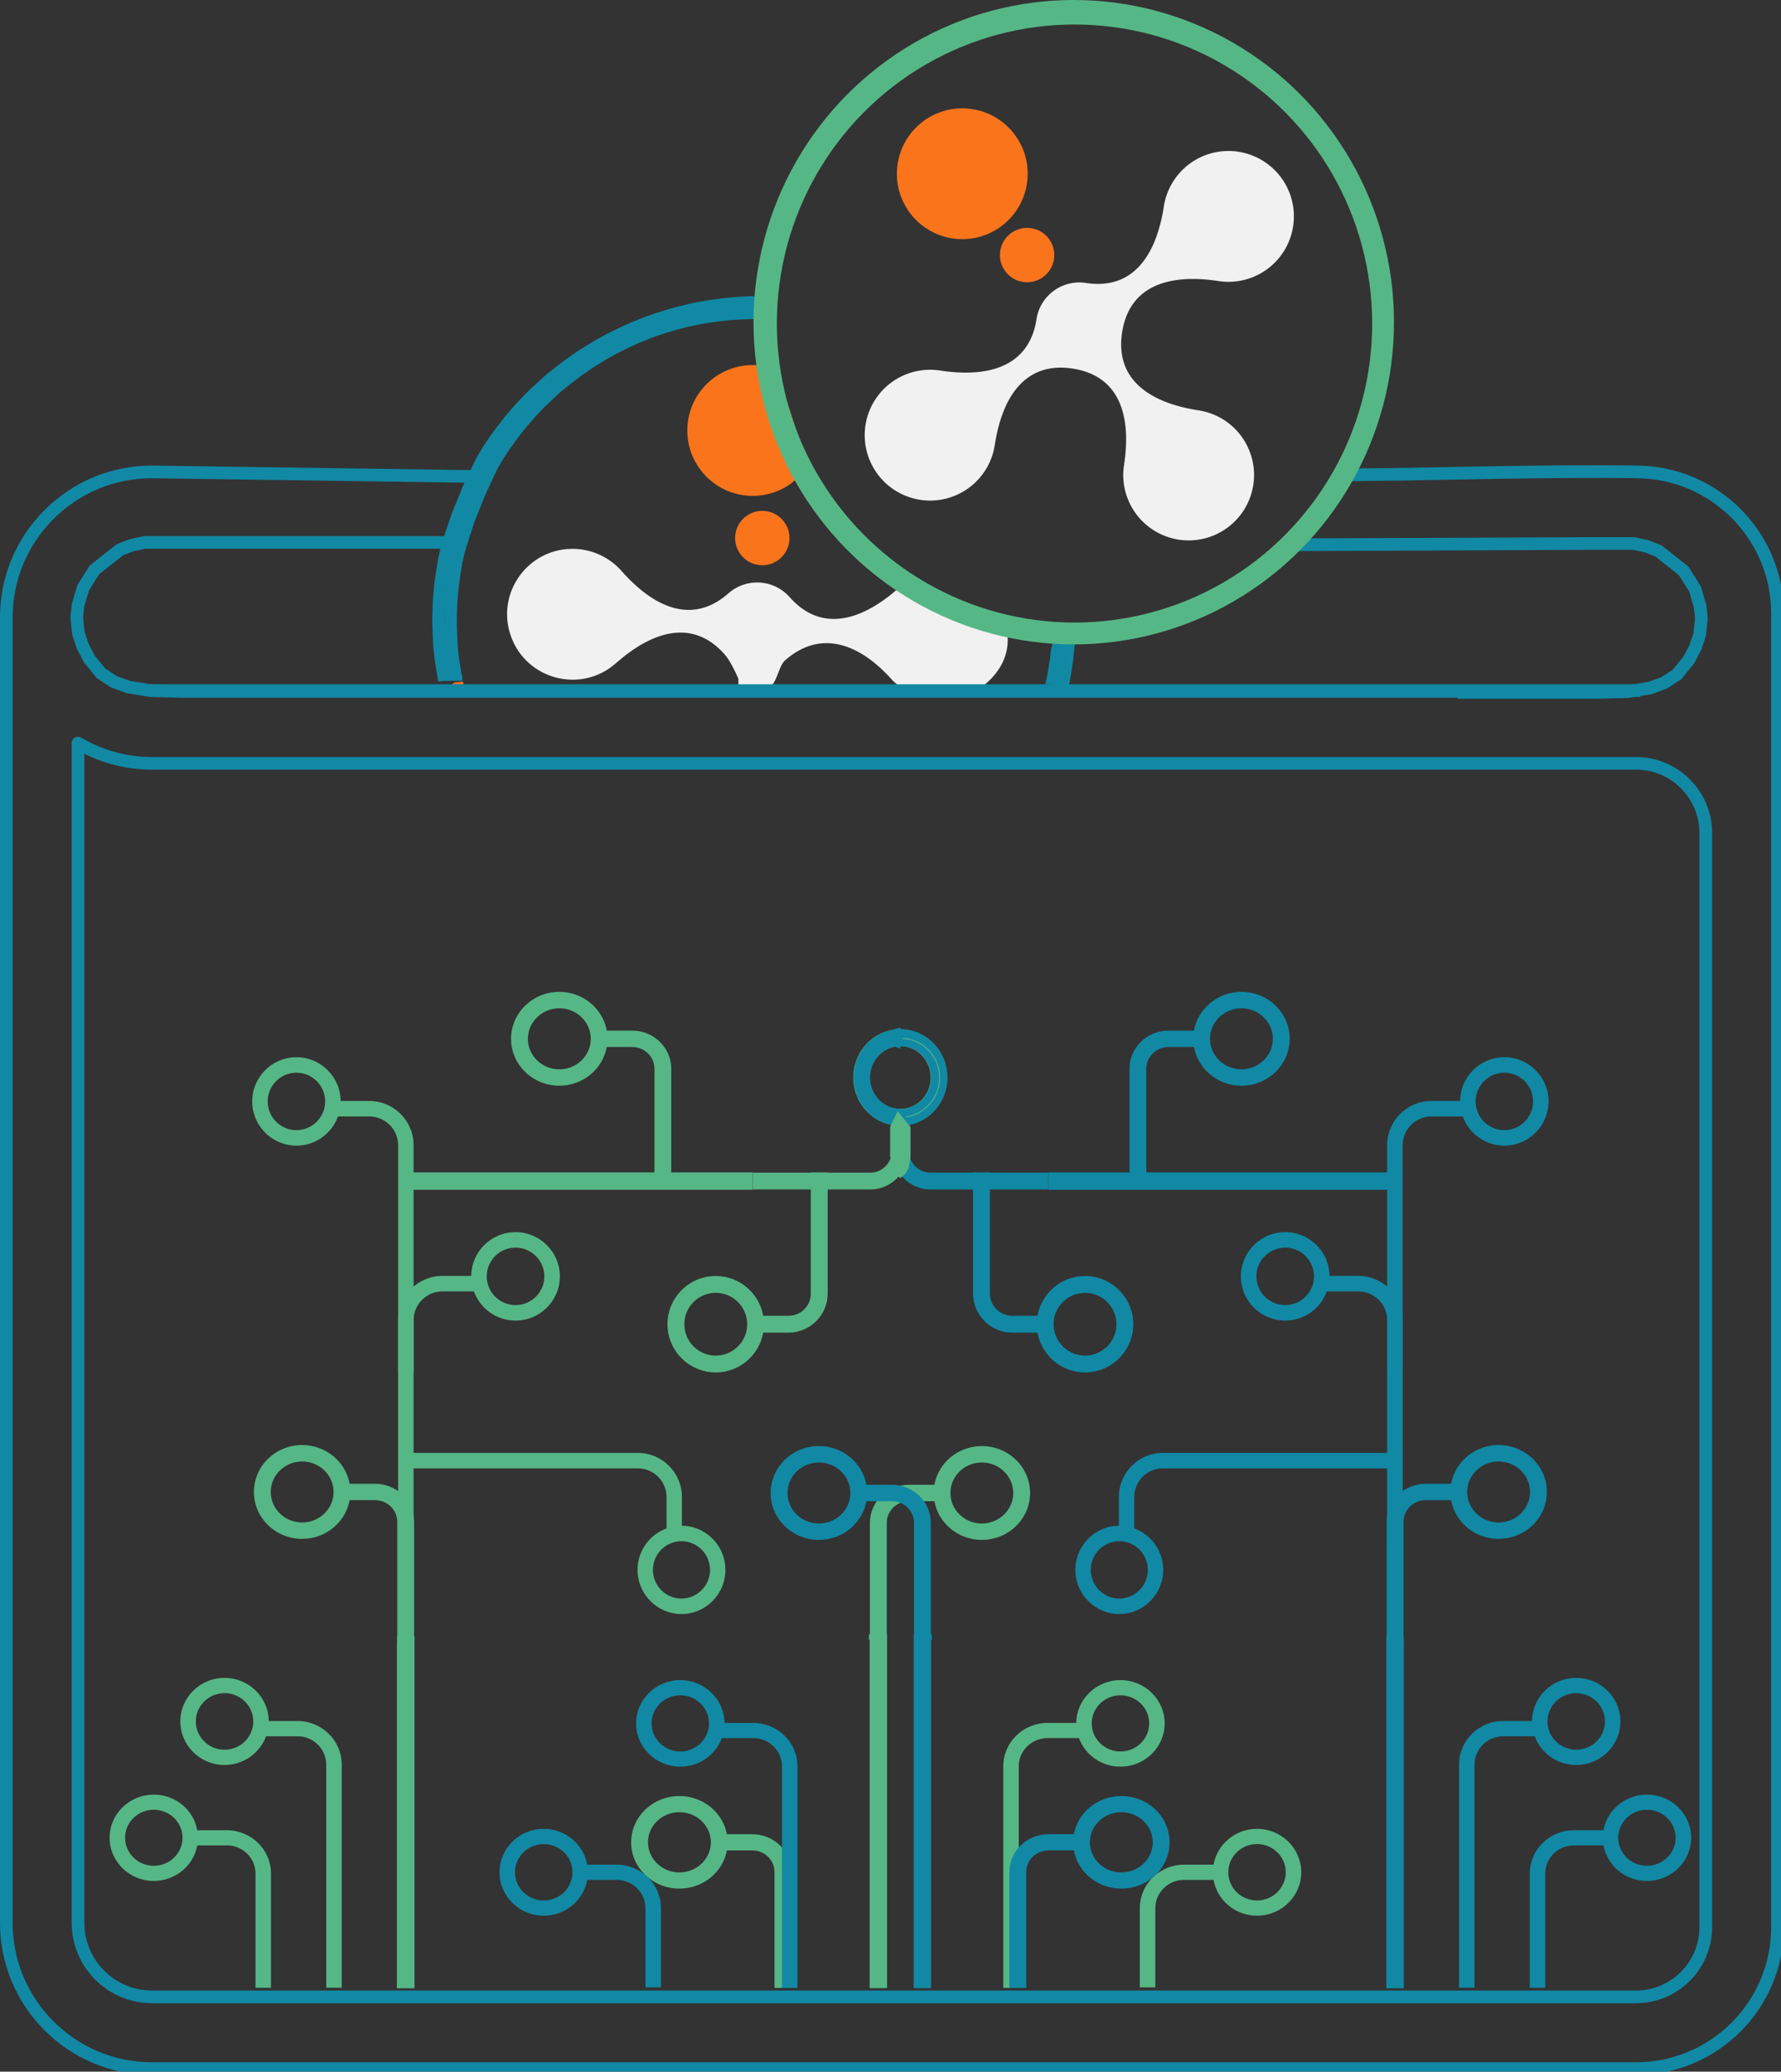 <?xml version="1.0" encoding="UTF-8" standalone="no"?>
<!-- Created with Inkscape (http://www.inkscape.org/) -->

<svg
   width="98.723mm"
   height="114.815mm"
   viewBox="0 0 98.723 114.815"
   version="1.1"
   id="svg64144"
   inkscape:version="1.1.2 (b8e25be833, 2022-02-05)"
   sodipodi:docname="walletv8.svg"
   xmlns:inkscape="http://www.inkscape.org/namespaces/inkscape"
   xmlns:sodipodi="http://sodipodi.sourceforge.net/DTD/sodipodi-0.dtd"
   xmlns="http://www.w3.org/2000/svg"
   xmlns:svg="http://www.w3.org/2000/svg">
  <rect x="0" y="0" width="98.723" height="114.815" fill="#333333" stroke="none"/>
  <sodipodi:namedview
     id="namedview64146"
     pagecolor="#505050"
     bordercolor="#ffffff"
     borderopacity="1"
     inkscape:pageshadow="0"
     inkscape:pageopacity="0"
     inkscape:pagecheckerboard="1"
     inkscape:document-units="mm"
     showgrid="false"
     fit-margin-top="0"
     fit-margin-left="0"
     fit-margin-right="0"
     fit-margin-bottom="0"
     inkscape:zoom="0.70710678"
     inkscape:cx="146.3711"
     inkscape:cy="68.589358"
     inkscape:window-width="1920"
     inkscape:window-height="1001"
     inkscape:window-x="-9"
     inkscape:window-y="-9"
     inkscape:window-maximized="1"
     inkscape:current-layer="layer1" />
  <defs
     id="defs64141">
    <g
       id="g19304" />
    <clipPath
       id="id1">
      <path
         d="M 526,203 H 673 V 471.801 H 526 Z m 0,0"
         clip-rule="nonzero"
         id="path19306" />
    </clipPath>
    <clipPath
       id="id2">
      <path
         d="m 682,290 h 31.695 V 391 H 682 Z m 0,0"
         clip-rule="nonzero"
         id="path19309" />
    </clipPath>
    <clipPath
       id="id3">
      <path
         d="M 485.297,202.199 H 714.457 V 471.801 H 485.297 Z m 0,0"
         clip-rule="nonzero"
         id="path19312" />
    </clipPath>
    <clipPath
       id="id4">
      <path
         d="m 261,264 h 21.012 v 88 H 261 Z m 0,0"
         clip-rule="nonzero"
         id="path19315" />
    </clipPath>
    <clipPath
       id="id5">
      <path
         d="M 936.77,243.652 H 1082.805 V 513.254 H 936.77 Z m 0,0"
         clip-rule="nonzero"
         id="path19318" />
    </clipPath>
  </defs>
  <g
     inkscape:label="Layer 1"
     inkscape:groupmode="layer"
     id="layer1"
     transform="translate(-59.284,-44.844)">
    <g
       id="g69371">
      <path
         style="fill:none;stroke:#1189a5;stroke-width:0.656;stroke-linecap:butt;stroke-linejoin:miter;stroke-miterlimit:4;stroke-dasharray:none;stroke-opacity:1"
         d="m 117.946,80.359 -0.019,0.351 -0.061,0.191 -0.024,0.194 -0.028,0.311 -0.035,0.187 -0.03,0.202 -0.065,0.378 -0.056,0.314 -0.059,0.237 -0.006,0.041 -0.002,0.016"
         id="path62020-7"
         sodipodi:nodetypes="cccccccccccc" />
      <path
         style="fill:none;stroke:#1189a5;stroke-width:0.645;stroke-linecap:butt;stroke-linejoin:miter;stroke-miterlimit:4;stroke-dasharray:none;stroke-opacity:1"
         d="m 118.564,80.411 -0.052,0.336 -0.017,0.193 -0.023,0.195 -0.027,0.314 -0.033,0.189 -0.029,0.204 -0.062,0.381 -0.054,0.316 -0.056,0.239 -0.006,0.042 -0.002,0.016"
         id="path62020-9-8"
         sodipodi:nodetypes="cccccccccccc" />
      <g
         id="g63323"
         transform="matrix(1.031,0,0,1.031,-9.782,-45.818)"
         style="fill:#56b786;fill-opacity:1;stroke:#56b786;stroke-width:0.048;stroke-miterlimit:4;stroke-dasharray:none;stroke-opacity:1">
        <path
           style="fill:#56b786;fill-opacity:1;stroke:#56b786;stroke-width:0.048;stroke-miterlimit:4;stroke-dasharray:none;stroke-opacity:1"
           inkscape:connector-curvature="0"
           d="m 134.572,186.27 c -1.164,0 -2.131,0.835 -2.318,1.926 h -1.605 c -1.298,0 -2.354,1.036 -2.354,2.31 v 4.238 h 0.785 v -4.238 c 0,-0.849 0.704,-1.539 1.569,-1.539 h 1.605 c 0.188,1.091 1.154,1.926 2.318,1.926 1.298,0 2.354,-1.037 2.354,-2.311 0,-1.274 -1.056,-2.311 -2.354,-2.311 z m 0,3.852 c -0.865,0 -1.569,-0.691 -1.569,-1.541 0,-0.849 0.704,-1.541 1.569,-1.541 0.865,0 1.569,0.691 1.569,1.541 0,0.849 -0.704,1.541 -1.569,1.541 z"
           id="path4758" />
        <path
           style="fill:#56b786;fill-opacity:1;stroke:#56b786;stroke-width:0.048;stroke-miterlimit:4;stroke-dasharray:none;stroke-opacity:1"
           inkscape:connector-curvature="0"
           d="m 82.984,180.473 h -1.569 c 0,-1.278 -1.056,-2.317 -2.353,-2.317 -1.298,0 -2.353,1.039 -2.353,2.317 0,1.278 1.056,2.317 2.353,2.317 1.022,0 1.892,-0.646 2.216,-1.545 h 1.706 c 0.865,0 1.569,0.694 1.569,1.547 v 11.969 h 0.784 v -11.969 c 0,-1.279 -1.056,-2.319 -2.353,-2.319 z m -3.922,1.545 c -0.865,0 -1.569,-0.693 -1.569,-1.545 0,-0.852 0.704,-1.545 1.569,-1.545 0.865,0 1.569,0.693 1.569,1.545 0,0.852 -0.704,1.545 -1.569,1.545 z"
           id="path4760" />
        <path
           style="fill:#56b786;fill-opacity:1;stroke:#56b786;stroke-width:0.048;stroke-miterlimit:4;stroke-dasharray:none;stroke-opacity:1"
           inkscape:connector-curvature="0"
           d="m 79.181,186.344 h -1.604 c -0.188,-1.084 -1.154,-1.913 -2.318,-1.913 -1.298,0 -2.353,1.03 -2.353,2.296 0,1.266 1.056,2.296 2.353,2.296 1.164,0 2.13,-0.829 2.318,-1.913 h 1.604 c 0.865,0 1.569,0.687 1.569,1.532 v 6.121 h 0.784 v -6.121 c 0,-1.267 -1.056,-2.297 -2.353,-2.297 z m -3.922,1.913 c -0.865,0 -1.569,-0.687 -1.569,-1.531 0,-0.844 0.704,-1.531 1.569,-1.531 0.865,0 1.569,0.687 1.569,1.531 0,0.844 -0.704,1.531 -1.569,1.531 z"
           id="path4762" />
        <path
           style="fill:#56b786;fill-opacity:1;stroke:#56b786;stroke-width:0.048;stroke-miterlimit:4;stroke-dasharray:none;stroke-opacity:1"
           inkscape:connector-curvature="0"
           d="m 107.432,186.56 h -1.382 c -0.205,-1.163 -1.261,-2.053 -2.532,-2.053 -1.418,0 -2.571,1.105 -2.571,2.464 0,1.359 1.153,2.464 2.571,2.464 1.271,0 2.327,-0.89 2.532,-2.053 h 1.382 c 0.675,0 1.223,0.526 1.223,1.173 v 6.219 h 0.857 v -6.219 c 0,-1.1 -0.933,-1.995 -2.08,-1.995 z m -3.914,2.053 c -0.945,0 -1.714,-0.737 -1.714,-1.643 0,-0.906 0.769,-1.643 1.714,-1.643 0.945,0 1.714,0.737 1.714,1.643 0,0.906 -0.769,1.643 -1.714,1.643 z"
           id="path4764" />
        <path
           style="fill:#56b786;fill-opacity:1;stroke:#56b786;stroke-width:0.048;stroke-miterlimit:4;stroke-dasharray:none;stroke-opacity:1"
           inkscape:connector-curvature="0"
           d="m 123.308,180.578 h 1.569 c 0,-1.269 1.056,-2.302 2.353,-2.302 1.298,0 2.353,1.033 2.353,2.302 0,1.269 -1.056,2.302 -2.353,2.302 -1.022,0 -1.892,-0.642 -2.216,-1.535 h -1.706 c -0.865,0 -1.569,0.689 -1.569,1.537 v 11.89 h -0.784 v -11.89 c 0,-1.271 1.056,-2.304 2.353,-2.304 z m 3.922,1.535 c 0.865,0 1.569,-0.688 1.569,-1.535 0,-0.846 -0.704,-1.535 -1.569,-1.535 -0.865,0 -1.569,0.688 -1.569,1.535 0,0.846 0.704,1.535 1.569,1.535 z"
           id="path4760-6" />
        <path
           id="path4764-2"
           d="m 87.149,167.721 h -1.382 c -0.205,-1.18 -1.261,-2.082 -2.532,-2.082 -1.418,0 -2.571,1.121 -2.571,2.498 0,1.378 1.153,2.498 2.571,2.498 1.271,0 2.327,-0.902 2.532,-2.082 h 1.382 c 0.675,0 1.223,0.533 1.223,1.189 v 6.305 h 0.857 v -6.305 c 0,-1.115 -0.933,-2.022 -2.08,-2.022 z m -3.914,2.082 c -0.945,0 -1.714,-0.747 -1.714,-1.665 0,-0.918 0.769,-1.665 1.714,-1.665 0.945,0 1.714,0.747 1.714,1.665 0,0.918 -0.769,1.665 -1.714,1.665 z"
           inkscape:connector-curvature="0"
           style="fill:#56b786;fill-opacity:1;stroke:#56b786;stroke-width:0.048;stroke-miterlimit:4;stroke-dasharray:none;stroke-opacity:1" />
        <path
           style="fill:#56b786;fill-opacity:1;stroke:#56b786;stroke-width:0.048;stroke-miterlimit:4;stroke-dasharray:none;stroke-opacity:1"
           inkscape:connector-curvature="0"
           d="m 90.775,156.548 h 1.573 c 0,-1.298 1.058,-2.353 2.359,-2.353 1.301,0 2.359,1.056 2.359,2.353 0,1.298 -1.058,2.353 -2.359,2.353 -1.025,0 -1.897,-0.656 -2.222,-1.569 h -1.711 c -0.867,0 -1.573,0.705 -1.573,1.571 v 12.155 h -0.786 v -12.155 c 0,-1.299 1.058,-2.355 2.359,-2.355 z m 3.932,1.569 c 0.867,0 1.573,-0.704 1.573,-1.569 0,-0.865 -0.706,-1.569 -1.573,-1.569 -0.867,0 -1.573,0.704 -1.573,1.569 0,0.865 0.706,1.569 1.573,1.569 z"
           id="path4760-6-9" />
        <path
           style="fill:#56b786;fill-opacity:1;stroke:#56b786;stroke-width:0.048;stroke-miterlimit:4;stroke-dasharray:none;stroke-opacity:1"
           inkscape:connector-curvature="0"
           d="M 86.849,147.144 H 85.28 c 0,-1.298 -1.056,-2.353 -2.353,-2.353 -1.298,0 -2.353,1.056 -2.353,2.353 0,1.298 1.056,2.353 2.353,2.353 1.022,0 1.892,-0.656 2.216,-1.569 h 1.706 c 0.865,0 1.569,0.705 1.569,1.571 v 12.155 h 0.784 v -12.155 c 0,-1.299 -1.056,-2.355 -2.353,-2.355 z m -3.922,1.569 c -0.865,0 -1.569,-0.704 -1.569,-1.569 0,-0.865 0.704,-1.569 1.569,-1.569 0.865,0 1.569,0.704 1.569,1.569 0,0.865 -0.704,1.569 -1.569,1.569 z"
           id="path4760-1" />
        <path
           style="fill:#56b786;fill-opacity:1;stroke:#56b786;stroke-width:0.048;stroke-miterlimit:4;stroke-dasharray:none;stroke-opacity:1"
           inkscape:connector-curvature="0"
           d="m 103.628,168.411 v 1.566 c 1.289,0 2.338,1.054 2.338,2.349 0,1.295 -1.049,2.349 -2.338,2.349 -1.289,0 -2.338,-1.054 -2.338,-2.349 0,-1.02 0.652,-1.888 1.559,-2.212 v -1.703 c 0,-0.863 -0.7,-1.566 -1.561,-1.566 H 89.208 V 166.062 h 12.079 c 1.291,0 2.341,1.054 2.341,2.349 z m -1.559,3.915 c 0,0.863 0.699,1.566 1.559,1.566 0.86,0 1.559,-0.703 1.559,-1.566 0,-0.863 -0.699,-1.566 -1.559,-1.566 -0.86,0 -1.559,0.703 -1.559,1.566 z"
           id="path4760-6-2" />
        <path
           id="path4764-2-0"
           d="m 115.804,149.774 v -1.382 c 1.18,-0.205 2.082,-1.261 2.082,-2.532 0,-1.418 -1.121,-2.571 -2.498,-2.571 -1.378,0 -2.498,1.153 -2.498,2.571 0,1.271 0.902,2.327 2.082,2.532 v 1.382 c 0,0.675 -0.533,1.223 -1.189,1.223 h -6.305 v 0.857 h 6.305 c 1.115,0 2.022,-0.933 2.022,-2.08 z m -2.082,-3.914 c 0,-0.945 0.747,-1.714 1.665,-1.714 0.918,0 1.665,0.769 1.665,1.714 0,0.945 -0.747,1.714 -1.665,1.714 -0.918,0 -1.665,-0.769 -1.665,-1.714 z"
           inkscape:connector-curvature="0"
           style="fill:#56b786;fill-opacity:1;stroke:#56b786;stroke-width:0.048;stroke-miterlimit:4;stroke-dasharray:none;stroke-opacity:1" />
        <path
           id="path4764-2-6"
           d="m 115.863,167.776 h 1.382 c 0.205,-1.18 1.261,-2.082 2.532,-2.082 1.418,0 2.571,1.121 2.571,2.498 0,1.378 -1.153,2.498 -2.571,2.498 -1.271,0 -2.327,-0.902 -2.532,-2.082 h -1.382 c -0.675,0 -1.223,0.533 -1.223,1.189 v 6.305 h -0.857 v -6.305 c 0,-1.115 0.933,-2.022 2.08,-2.022 z m 3.914,2.082 c 0.945,0 1.714,-0.747 1.714,-1.665 0,-0.918 -0.769,-1.665 -1.714,-1.665 -0.945,0 -1.714,0.747 -1.714,1.665 0,0.918 0.769,1.665 1.714,1.665 z"
           inkscape:connector-curvature="0"
           style="fill:#56b786;fill-opacity:1;stroke:#56b786;stroke-width:0.048;stroke-miterlimit:4;stroke-dasharray:none;stroke-opacity:1" />
        <path
           style="fill:#56b786;fill-opacity:1;stroke:#56b786;stroke-width:0.048;stroke-miterlimit:4;stroke-dasharray:none;stroke-opacity:1"
           inkscape:connector-curvature="0"
           d="m 100.975,143.361 h -1.382 c -0.205,-1.18 -1.261,-2.082 -2.532,-2.082 -1.418,0 -2.571,1.121 -2.571,2.498 0,1.378 1.153,2.498 2.571,2.498 1.271,0 2.327,-0.902 2.532,-2.082 h 1.382 c 0.675,0 1.223,0.533 1.223,1.189 v 6.305 h 0.857 v -6.305 c 0,-1.115 -0.933,-2.022 -2.08,-2.022 z m -3.914,2.082 c -0.945,0 -1.714,-0.747 -1.714,-1.665 0,-0.918 0.769,-1.665 1.714,-1.665 0.945,0 1.714,0.747 1.714,1.665 0,0.918 -0.769,1.665 -1.714,1.665 z"
           id="path4764-6" />
        <path
           style="fill:#56b786;fill-opacity:1;stroke:#56b786;stroke-width:0.048;stroke-miterlimit:4;stroke-dasharray:none;stroke-opacity:1"
           inkscape:connector-curvature="0"
           d="m 109.385,159.548 h -1.382 c -0.205,1.213 -1.261,2.14 -2.532,2.14 -1.418,0 -2.571,-1.152 -2.571,-2.568 0,-1.416 1.153,-2.568 2.571,-2.568 1.271,0 2.327,0.928 2.532,2.14 h 1.382 c 0.675,0 1.223,-0.548 1.223,-1.223 v -6.482 h 0.857 v 6.482 c 0,1.146 -0.933,2.079 -2.08,2.079 z m -3.914,-2.14 c -0.945,0 -1.714,0.768 -1.714,1.712 0,0.944 0.769,1.712 1.714,1.712 0.945,0 1.714,-0.768 1.714,-1.712 0,-0.944 -0.769,-1.712 -1.714,-1.712 z"
           id="path4764-6-2" />
        <path
           style="fill:#56b786;fill-opacity:1;stroke:#56b786;stroke-width:0.048;stroke-linecap:butt;stroke-linejoin:miter;stroke-miterlimit:4;stroke-dasharray:none;stroke-opacity:1"
           d="m 89.476,150.983 h 17.948 v 0.885 H 89.221 v -0.885 z"
           id="path56479" />
        <path
           style="fill:#56b786;fill-opacity:1;stroke:#56b786;stroke-width:0.048;stroke-linecap:butt;stroke-linejoin:miter;stroke-miterlimit:4;stroke-dasharray:none;stroke-opacity:1"
           d="m 88.353,176.167 v 18.625 h 0.895 v -18.869 h -0.887 v 0.544 z"
           id="path56726" />
        <path
           style="fill:#56b786;fill-opacity:1;stroke:#56b786;stroke-width:0.048;stroke-linecap:butt;stroke-linejoin:miter;stroke-miterlimit:4;stroke-dasharray:none;stroke-opacity:1"
           d="m 113.73,176.075 v -0.267 h 0.928 v 18.979 h -0.889 v -18.997"
           id="path56907" />
      </g>
      <g
         id="g63323-8"
         style="fill:#1189a5;fill-opacity:1;stroke:#1189a5;stroke-width:0.048;stroke-miterlimit:4;stroke-dasharray:none;stroke-opacity:1"
         transform="matrix(-1.031,0,0,1.031,228.168,-45.818)">
        <path
           style="fill:#1189a5;fill-opacity:1;stroke:#1189a5;stroke-width:0.048;stroke-miterlimit:4;stroke-dasharray:none;stroke-opacity:1"
           inkscape:connector-curvature="0"
           d="m 134.572,186.27 c -1.164,0 -2.131,0.835 -2.318,1.926 h -1.605 c -1.298,0 -2.354,1.036 -2.354,2.31 v 4.238 h 0.785 v -4.238 c 0,-0.849 0.704,-1.539 1.569,-1.539 h 1.605 c 0.188,1.091 1.154,1.926 2.318,1.926 1.298,0 2.354,-1.037 2.354,-2.311 0,-1.274 -1.056,-2.311 -2.354,-2.311 z m 0,3.852 c -0.865,0 -1.569,-0.691 -1.569,-1.541 0,-0.849 0.704,-1.541 1.569,-1.541 0.865,0 1.569,0.691 1.569,1.541 0,0.849 -0.704,1.541 -1.569,1.541 z"
           id="path4758-0" />
        <path
           style="fill:#1189a5;fill-opacity:1;stroke:#1189a5;stroke-width:0.048;stroke-miterlimit:4;stroke-dasharray:none;stroke-opacity:1"
           inkscape:connector-curvature="0"
           d="m 82.984,180.473 h -1.569 c 0,-1.278 -1.056,-2.317 -2.353,-2.317 -1.298,0 -2.353,1.039 -2.353,2.317 0,1.278 1.056,2.317 2.353,2.317 1.022,0 1.892,-0.646 2.216,-1.545 h 1.706 c 0.865,0 1.569,0.694 1.569,1.547 v 11.969 h 0.784 v -11.969 c 0,-1.279 -1.056,-2.319 -2.353,-2.319 z m -3.922,1.545 c -0.865,0 -1.569,-0.693 -1.569,-1.545 0,-0.852 0.704,-1.545 1.569,-1.545 0.865,0 1.569,0.693 1.569,1.545 0,0.852 -0.704,1.545 -1.569,1.545 z"
           id="path4760-9" />
        <path
           style="fill:#1189a5;fill-opacity:1;stroke:#1189a5;stroke-width:0.048;stroke-miterlimit:4;stroke-dasharray:none;stroke-opacity:1"
           inkscape:connector-curvature="0"
           d="m 79.181,186.344 h -1.604 c -0.188,-1.084 -1.154,-1.913 -2.318,-1.913 -1.298,0 -2.353,1.03 -2.353,2.296 0,1.266 1.056,2.296 2.353,2.296 1.164,0 2.13,-0.829 2.318,-1.913 h 1.604 c 0.865,0 1.569,0.687 1.569,1.532 v 6.121 h 0.784 v -6.121 c 0,-1.267 -1.056,-2.297 -2.353,-2.297 z m -3.922,1.913 c -0.865,0 -1.569,-0.687 -1.569,-1.531 0,-0.844 0.704,-1.531 1.569,-1.531 0.865,0 1.569,0.687 1.569,1.531 0,0.844 -0.704,1.531 -1.569,1.531 z"
           id="path4762-7" />
        <path
           style="fill:#1189a5;fill-opacity:1;stroke:#1189a5;stroke-width:0.048;stroke-miterlimit:4;stroke-dasharray:none;stroke-opacity:1"
           inkscape:connector-curvature="0"
           d="m 107.432,186.56 h -1.382 c -0.205,-1.163 -1.261,-2.053 -2.532,-2.053 -1.418,0 -2.571,1.105 -2.571,2.464 0,1.359 1.153,2.464 2.571,2.464 1.271,0 2.327,-0.89 2.532,-2.053 h 1.382 c 0.675,0 1.223,0.526 1.223,1.173 v 6.219 h 0.857 v -6.219 c 0,-1.1 -0.933,-1.995 -2.08,-1.995 z m -3.914,2.053 c -0.945,0 -1.714,-0.737 -1.714,-1.643 0,-0.906 0.769,-1.643 1.714,-1.643 0.945,0 1.714,0.737 1.714,1.643 0,0.906 -0.769,1.643 -1.714,1.643 z"
           id="path4764-28" />
        <path
           style="fill:#1189a5;fill-opacity:1;stroke:#1189a5;stroke-width:0.048;stroke-miterlimit:4;stroke-dasharray:none;stroke-opacity:1"
           inkscape:connector-curvature="0"
           d="m 123.308,180.578 h 1.569 c 0,-1.269 1.056,-2.302 2.353,-2.302 1.298,0 2.353,1.033 2.353,2.302 0,1.269 -1.056,2.302 -2.353,2.302 -1.022,0 -1.892,-0.642 -2.216,-1.535 h -1.706 c -0.865,0 -1.569,0.689 -1.569,1.537 v 11.89 h -0.784 v -11.89 c 0,-1.271 1.056,-2.304 2.353,-2.304 z m 3.922,1.535 c 0.865,0 1.569,-0.688 1.569,-1.535 0,-0.846 -0.704,-1.535 -1.569,-1.535 -0.865,0 -1.569,0.688 -1.569,1.535 0,0.846 0.704,1.535 1.569,1.535 z"
           id="path4760-6-20" />
        <path
           id="path4764-2-3"
           d="m 87.149,167.721 h -1.382 c -0.205,-1.18 -1.261,-2.082 -2.532,-2.082 -1.418,0 -2.571,1.121 -2.571,2.498 0,1.378 1.153,2.498 2.571,2.498 1.271,0 2.327,-0.902 2.532,-2.082 h 1.382 c 0.675,0 1.223,0.533 1.223,1.189 v 6.305 h 0.857 v -6.305 c 0,-1.115 -0.933,-2.022 -2.08,-2.022 z m -3.914,2.082 c -0.945,0 -1.714,-0.747 -1.714,-1.665 0,-0.918 0.769,-1.665 1.714,-1.665 0.945,0 1.714,0.747 1.714,1.665 0,0.918 -0.769,1.665 -1.714,1.665 z"
           inkscape:connector-curvature="0"
           style="fill:#1189a5;fill-opacity:1;stroke:#1189a5;stroke-width:0.048;stroke-miterlimit:4;stroke-dasharray:none;stroke-opacity:1" />
        <path
           style="fill:#1189a5;fill-opacity:1;stroke:#1189a5;stroke-width:0.048;stroke-miterlimit:4;stroke-dasharray:none;stroke-opacity:1"
           inkscape:connector-curvature="0"
           d="m 90.775,156.548 h 1.573 c 0,-1.298 1.058,-2.353 2.359,-2.353 1.301,0 2.359,1.056 2.359,2.353 0,1.298 -1.058,2.353 -2.359,2.353 -1.025,0 -1.897,-0.656 -2.222,-1.569 h -1.711 c -0.867,0 -1.573,0.705 -1.573,1.571 v 12.155 h -0.786 v -12.155 c 0,-1.299 1.058,-2.355 2.359,-2.355 z m 3.932,1.569 c 0.867,0 1.573,-0.704 1.573,-1.569 0,-0.865 -0.706,-1.569 -1.573,-1.569 -0.867,0 -1.573,0.704 -1.573,1.569 0,0.865 0.706,1.569 1.573,1.569 z"
           id="path4760-6-9-1" />
        <path
           style="fill:#1189a5;fill-opacity:1;stroke:#1189a5;stroke-width:0.048;stroke-miterlimit:4;stroke-dasharray:none;stroke-opacity:1"
           inkscape:connector-curvature="0"
           d="M 86.849,147.144 H 85.28 c 0,-1.298 -1.056,-2.353 -2.353,-2.353 -1.298,0 -2.353,1.056 -2.353,2.353 0,1.298 1.056,2.353 2.353,2.353 1.022,0 1.892,-0.656 2.216,-1.569 h 1.706 c 0.865,0 1.569,0.705 1.569,1.571 v 12.155 h 0.784 v -12.155 c 0,-1.299 -1.056,-2.355 -2.353,-2.355 z m -3.922,1.569 c -0.865,0 -1.569,-0.704 -1.569,-1.569 0,-0.865 0.704,-1.569 1.569,-1.569 0.865,0 1.569,0.704 1.569,1.569 0,0.865 -0.704,1.569 -1.569,1.569 z"
           id="path4760-1-5" />
        <path
           style="fill:#1189a5;fill-opacity:1;stroke:#1189a5;stroke-width:0.048;stroke-miterlimit:4;stroke-dasharray:none;stroke-opacity:1"
           inkscape:connector-curvature="0"
           d="m 103.628,168.411 v 1.566 c 1.289,0 2.338,1.054 2.338,2.349 0,1.295 -1.049,2.349 -2.338,2.349 -1.289,0 -2.338,-1.054 -2.338,-2.349 0,-1.02 0.652,-1.888 1.559,-2.212 v -1.703 c 0,-0.863 -0.7,-1.566 -1.561,-1.566 H 89.208 V 166.062 h 12.079 c 1.291,0 2.341,1.054 2.341,2.349 z m -1.559,3.915 c 0,0.863 0.699,1.566 1.559,1.566 0.86,0 1.559,-0.703 1.559,-1.566 0,-0.863 -0.699,-1.566 -1.559,-1.566 -0.86,0 -1.559,0.703 -1.559,1.566 z"
           id="path4760-6-2-7" />
        <path
           id="path4764-2-0-7"
           d="m 115.804,149.774 v -1.382 c 1.18,-0.205 2.082,-1.261 2.082,-2.532 0,-1.418 -1.121,-2.571 -2.498,-2.571 -1.378,0 -2.498,1.153 -2.498,2.571 0,1.271 0.902,2.327 2.082,2.532 v 1.382 c 0,0.675 -0.533,1.223 -1.189,1.223 h -6.305 v 0.857 h 6.305 c 1.115,0 2.022,-0.933 2.022,-2.08 z m -2.082,-3.914 c 0,-0.945 0.747,-1.714 1.665,-1.714 0.918,0 1.665,0.769 1.665,1.714 0,0.945 -0.747,1.714 -1.665,1.714 -0.918,0 -1.665,-0.769 -1.665,-1.714 z"
           inkscape:connector-curvature="0"
           style="fill:#1189a5;fill-opacity:1;stroke:#1189a5;stroke-width:0.048;stroke-miterlimit:4;stroke-dasharray:none;stroke-opacity:1" />
        <path
           id="path4764-2-6-4"
           d="m 115.863,167.776 h 1.382 c 0.205,-1.18 1.261,-2.082 2.532,-2.082 1.418,0 2.571,1.121 2.571,2.498 0,1.378 -1.153,2.498 -2.571,2.498 -1.271,0 -2.327,-0.902 -2.532,-2.082 h -1.382 c -0.675,0 -1.223,0.533 -1.223,1.189 v 6.305 h -0.857 v -6.305 c 0,-1.115 0.933,-2.022 2.08,-2.022 z m 3.914,2.082 c 0.945,0 1.714,-0.747 1.714,-1.665 0,-0.918 -0.769,-1.665 -1.714,-1.665 -0.945,0 -1.714,0.747 -1.714,1.665 0,0.918 0.769,1.665 1.714,1.665 z"
           inkscape:connector-curvature="0"
           style="fill:#1189a5;fill-opacity:1;stroke:#1189a5;stroke-width:0.048;stroke-miterlimit:4;stroke-dasharray:none;stroke-opacity:1" />
        <path
           style="fill:#1189a5;fill-opacity:1;stroke:#1189a5;stroke-width:0.048;stroke-miterlimit:4;stroke-dasharray:none;stroke-opacity:1"
           inkscape:connector-curvature="0"
           d="m 100.975,143.361 h -1.382 c -0.205,-1.18 -1.261,-2.082 -2.532,-2.082 -1.418,0 -2.571,1.121 -2.571,2.498 0,1.378 1.153,2.498 2.571,2.498 1.271,0 2.327,-0.902 2.532,-2.082 h 1.382 c 0.675,0 1.223,0.533 1.223,1.189 v 6.305 h 0.857 v -6.305 c 0,-1.115 -0.933,-2.022 -2.08,-2.022 z m -3.914,2.082 c -0.945,0 -1.714,-0.747 -1.714,-1.665 0,-0.918 0.769,-1.665 1.714,-1.665 0.945,0 1.714,0.747 1.714,1.665 0,0.918 -0.769,1.665 -1.714,1.665 z"
           id="path4764-6-3" />
        <path
           style="fill:#1189a5;fill-opacity:1;stroke:#1189a5;stroke-width:0.048;stroke-miterlimit:4;stroke-dasharray:none;stroke-opacity:1"
           inkscape:connector-curvature="0"
           d="m 109.385,159.548 h -1.382 c -0.205,1.213 -1.261,2.14 -2.532,2.14 -1.418,0 -2.571,-1.152 -2.571,-2.568 0,-1.416 1.153,-2.568 2.571,-2.568 1.271,0 2.327,0.928 2.532,2.14 h 1.382 c 0.675,0 1.223,-0.548 1.223,-1.223 v -6.482 h 0.857 v 6.482 c 0,1.146 -0.933,2.079 -2.08,2.079 z m -3.914,-2.14 c -0.945,0 -1.714,0.768 -1.714,1.712 0,0.944 0.769,1.712 1.714,1.712 0.945,0 1.714,-0.768 1.714,-1.712 0,-0.944 -0.769,-1.712 -1.714,-1.712 z"
           id="path4764-6-2-1" />
        <path
           style="fill:#1189a5;fill-opacity:1;stroke:#1189a5;stroke-width:0.048;stroke-linecap:butt;stroke-linejoin:miter;stroke-miterlimit:4;stroke-dasharray:none;stroke-opacity:1"
           d="m 89.476,150.983 h 17.948 v 0.885 H 89.221 v -0.885 z"
           id="path56479-4" />
        <path
           style="fill:#1189a5;fill-opacity:1;stroke:#1189a5;stroke-width:0.048;stroke-linecap:butt;stroke-linejoin:miter;stroke-miterlimit:4;stroke-dasharray:none;stroke-opacity:1"
           d="m 88.353,176.167 v 18.625 h 0.895 v -18.869 h -0.887 v 0.544 z"
           id="path56726-4" />
        <path
           style="fill:#1189a5;fill-opacity:1;stroke:#1189a5;stroke-width:0.048;stroke-linecap:butt;stroke-linejoin:miter;stroke-miterlimit:4;stroke-dasharray:none;stroke-opacity:1"
           d="m 113.73,176.075 v -0.267 h 0.928 v 18.979 h -0.889 v -18.997"
           id="path56907-4" />
      </g>
      <path
         style="fill:none;fill-opacity:1;stroke:none;stroke-width:0.05;stroke-linecap:butt;stroke-linejoin:miter;stroke-miterlimit:4;stroke-dasharray:none;stroke-opacity:1"
         d="m 81.478,135.949 v 0.281 h 0.604 v -0.412 h -0.601 v 0.129"
         id="path58652" />
      <path
         style="fill:none;fill-opacity:1;stroke:none;stroke-width:0.05;stroke-linecap:butt;stroke-linejoin:miter;stroke-miterlimit:4;stroke-dasharray:none;stroke-opacity:1"
         d="m 106.9,135.828 v 0.374 h 0.585 v -0.471 h -0.582 z"
         id="path59028" />
      <path
         style="fill:none;fill-opacity:1;stroke:none;stroke-width:0.05;stroke-linecap:butt;stroke-linejoin:miter;stroke-miterlimit:4;stroke-dasharray:none;stroke-opacity:1"
         d="m 81.532,131.074 v 0.36 h 0.514 v -0.479 H 81.532 Z"
         id="path59209" />
      <path
         style="fill:none;fill-opacity:1;stroke:none;stroke-width:0.05;stroke-linecap:butt;stroke-linejoin:miter;stroke-miterlimit:4;stroke-dasharray:none;stroke-opacity:1"
         d="m 81.535,121.653 v 0.365 h 0.503 l 0.011,-0.007 v -0.534 l -0.472,0.127 -0.036,0.021"
         id="path59390" />
      <path
         style="fill:none;fill-opacity:1;stroke:none;stroke-width:0.05;stroke-linecap:butt;stroke-linejoin:miter;stroke-miterlimit:4;stroke-dasharray:none;stroke-opacity:1"
         d="m 81.578,128.514 -0.31,-0.17 -0.124,-0.012 0.112,0.79 0.091,0.19 0.157,0.422 0.083,0.141 0.136,-1.339 c 0,0 -0.033,-0.025 -0.045,-0.008 -0.012,0.017 -0.045,0.012 -0.045,0.012"
         id="path59458" />
      <path
         style="fill:none;fill-opacity:1;stroke:none;stroke-width:0.05;stroke-linecap:butt;stroke-linejoin:miter;stroke-miterlimit:4;stroke-dasharray:none;stroke-opacity:1"
         d="m 82.318,117.356 -0.304,0.19 v 0.883 0.14 l 0.313,-0.436 0.143,-0.348 -0.126,-0.43"
         id="path59526" />
      <path
         style="fill:none;fill-opacity:1;stroke:none;stroke-width:0.05;stroke-linecap:butt;stroke-linejoin:miter;stroke-miterlimit:4;stroke-dasharray:none;stroke-opacity:1"
         d="m 82.321,111.249 h -0.541 l 0.24,0.652 h 0.465 l -0.102,-0.608 z"
         id="path59594" />
      <path
         style="fill:none;fill-opacity:1;stroke:none;stroke-width:0.05;stroke-linecap:butt;stroke-linejoin:miter;stroke-miterlimit:4;stroke-dasharray:none;stroke-opacity:1"
         d="m 95.315,111.003 v 0.365 h 0.593 v -0.494 h -0.558 l -0.027,0.101"
         id="path59662" />
      <path
         style="fill:none;fill-opacity:1;stroke:none;stroke-width:0.05;stroke-linecap:butt;stroke-linejoin:miter;stroke-miterlimit:4;stroke-dasharray:none;stroke-opacity:1"
         d="m 100.595,111.283 h -0.498 l 0.156,0.583 h 0.489 l -0.151,-0.563"
         id="path59730" />
      <path
         style="fill:none;fill-opacity:1;stroke:none;stroke-width:0.05;stroke-linecap:butt;stroke-linejoin:miter;stroke-miterlimit:4;stroke-dasharray:none;stroke-opacity:1"
         d="m 103.45,111.869 h 1.424 l -0.157,-0.585 h -1.504 l 0.234,0.574"
         id="path59798" />
      <path
         style="fill:#fa741c;fill-opacity:1;stroke:none;stroke-width:0.277px;stroke-linecap:butt;stroke-linejoin:miter;stroke-opacity:1"
         d="M 84.348,82.784 H 84.965 l -0.024,-0.061 -0.015,-0.061 -0.442,0.037 -0.132,0.06 -0.012,0.018"
         id="path61439" />
      <path
         style="fill:#1189a5;fill-opacity:1;stroke:none;stroke-width:0.265px;stroke-linecap:butt;stroke-linejoin:miter;stroke-opacity:1"
         d="m 84.348,82.784 h -0.186 l 0.036,0.036 h 0.147 v -0.024"
         id="path61785" />
      <g
         id="g21348">
        <path
           id="path932"
           style="fill:#f1f1f1;fill-opacity:1;stroke:none;stroke-width:0.529;stroke-linejoin:round;stroke-miterlimit:3;stroke-dasharray:none;stroke-opacity:1"
           class="st1"
           d="m 126.985,53.233 a 3.625,3.625 0 0 0 -3.188,3.052 c -0.408,2.652 -1.669,4.65 -4.321,4.241 a 2.401,2.401 0 0 0 -2.738,2.008 c -0.408,2.652 -2.693,3.254 -5.345,2.845 a 3.625,3.625 0 1 0 3.031,4.135 c 0.408,-2.652 1.669,-4.65 4.321,-4.241 2.652,0.408 3.253,2.693 2.845,5.345 a 3.625,3.625 0 1 0 4.135,-3.031 c -2.652,-0.408 -4.65,-1.669 -4.241,-4.321 0.408,-2.652 2.693,-3.253 5.345,-2.845 a 3.625,3.625 0 0 0 1.103,-7.166 3.625,3.625 0 0 0 -0.946,-0.021 z" />
        <circle
           id="circle930"
           class="st0"
           cx="119.604"
           cy="36.696"
           r="3.625"
           style="fill:#fa741c;fill-opacity:1;stroke:none;stroke-width:0.529;stroke-linejoin:round;stroke-miterlimit:3;stroke-dasharray:none;stroke-opacity:1"
           transform="rotate(8.755)" />
        <circle
           id="circle934"
           class="st0"
           cx="123.841"
           cy="40.604"
           r="1.507"
           style="fill:#fa741c;fill-opacity:1;stroke:none;stroke-width:0.529;stroke-linejoin:round;stroke-miterlimit:3;stroke-dasharray:none;stroke-opacity:1"
           transform="rotate(8.755)" />
      </g>
      <path
         id="path932-4"
         style="fill:#f1f1f1;fill-opacity:1;stroke:none;stroke-width:0.529;stroke-linejoin:round;stroke-miterlimit:3;stroke-dasharray:none;stroke-opacity:1"
         class="st1"
         d="m 101.885,82.886 c 0.435,2.6e-4 0.536,-1.11 0.911,-1.44 2.012,-1.776 4.197,-0.895 5.973,1.117 0.7,0.752 1.674,0.354 2.627,0.692 0.639,0.227 1.362,0.283 1.969,-0.102 1.455,-0.924 2.17,-2.367 1.561,-3.972 -1.332,0.203 -3.944,-1.305 -5.838,-1.735 -2.012,1.776 -4.259,2.503 -6.035,0.491 -0.877,-0.994 -2.394,-1.088 -3.388,-0.211 -2.012,1.776 -4.152,0.775 -5.928,-1.237 -0.655,-0.742 -1.585,-1.184 -2.573,-1.224 l -8e-6,-4e-5 c -2.564,-0.102 -4.42,2.419 -3.56,4.837 0.86,2.418 3.891,3.202 5.815,1.503 2.012,-1.776 4.259,-2.503 6.035,-0.491 0.298,0.338 0.6,0.977 0.756,1.342 0.006,0.014 0.009,0.612 0.014,0.625"
         sodipodi:nodetypes="cscsscccccccscssc" />
      <circle
         id="circle934-6"
         class="st0"
         cx="123.17"
         cy="-26.723"
         r="1.507"
         style="fill:#fa741c;fill-opacity:1;stroke:none;stroke-width:0.529;stroke-linejoin:round;stroke-miterlimit:3;stroke-dasharray:none;stroke-opacity:1"
         transform="rotate(48.569)" />
      <path
         style="fill:#fa741c;fill-opacity:1;stroke:none;stroke-width:0.277px;stroke-linecap:butt;stroke-linejoin:miter;stroke-opacity:1"
         d="m 84.37,82.748 h 0.617 l -0.024,-0.061 -0.015,-0.061 -0.442,0.037 -0.132,0.06 -0.012,0.018"
         id="path61439-4" />
      <g
         id="g5373"
         style="stroke:#1189a5;stroke-width:0.7;stroke-miterlimit:4;stroke-dasharray:none;stroke-opacity:1"
         transform="translate(-7.015,-39.849)">
        <g
           id="g5346"
           style="stroke:#1189a5;stroke-width:0.7;stroke-miterlimit:4;stroke-dasharray:none;stroke-opacity:1" />
        <g
           id="g5628"
           transform="translate(-73.362,146.44)"
           style="stroke:#1189a5;stroke-width:0.7;stroke-miterlimit:4;stroke-dasharray:none;stroke-opacity:1">
          <path
             id="path8-1-6"
             style="fill:none;fill-opacity:0;stroke:#1189a5;stroke-width:2.646;stroke-linejoin:round;stroke-miterlimit:4;stroke-dasharray:none;stroke-opacity:1"
             transform="matrix(0.265,0,0,0.265,139.68,-61.735)"
             d="m 101.827,99.648 c -26.278,-0.354 -44.953,-0.668 -70.107,-0.997 -8.15,0 -15.803,3.174 -21.543,8.928 C 4.42,113.334 1.25,120.985 1.25,129.121 v 272.99 c 0,16.801 13.67,30.469 30.471,30.469 H 342.15 c 16.311,0 29.58,-13.263 29.58,-29.568 V 193.082 174.172 128.23 c -9.8e-4,-16.311 -13.272,-29.58 -29.582,-29.58 -16.203,-0.298 -45.631,0.487 -50.838,0.509 -3.408,0.014 -9.663,0.119 -9.663,0.119 M 16.25,155.371 c 4.537,2.686 9.828,4.229 15.471,4.229 H 342.15 c 8.04,0 14.58,6.536 14.58,14.57 v 18.91 209.932 h -0.002 c 0,8.034 -6.541,14.568 -14.58,14.568 H 31.721 C 23.191,417.58 16.25,410.641 16.25,402.111 Z"
             sodipodi:nodetypes="cccsssssccccsccssscccsssc" />
          <g
             id="g22050"
             style="fill:none;fill-opacity:0;stroke:#1189a5;stroke-width:0.7;stroke-miterlimit:4;stroke-dasharray:none;stroke-opacity:1"
             transform="translate(73.362,-146.44)">
            <path
               style="fill:none;fill-opacity:0;stroke:#1189a5;stroke-width:0.7;stroke-linecap:butt;stroke-linejoin:miter;stroke-miterlimit:4;stroke-dasharray:none;stroke-opacity:1"
               d="m 74.641,122.967 h 82.579"
               id="path17385" />
            <path
               style="fill:none;fill-opacity:0;stroke:#1189a5;stroke-width:0.7;stroke-linecap:butt;stroke-linejoin:miter;stroke-miterlimit:4;stroke-dasharray:none;stroke-opacity:1"
               d="m 137.937,114.885 16.569,-0.07 h 2.339 l 0.725,0.152 0.655,0.257 1.403,1.111 0.631,1.006 0.281,0.959 0.07,0.666 -0.093,0.889 -0.234,0.702 -0.362,0.702 -0.655,0.807 -0.713,0.468 -0.795,0.292 -1.236,0.202 -1.781,0.044 h -2 -5.648"
               id="path20677"
               sodipodi:nodetypes="ccccccccccccccccccc" />
            <path
               style="fill:none;fill-opacity:0;stroke:#1189a5;stroke-width:0.7;stroke-linecap:butt;stroke-linejoin:miter;stroke-miterlimit:4;stroke-dasharray:none;stroke-opacity:1"
               d="M 91.166,114.756 H 76.655 74.317 l -0.725,0.152 -0.655,0.257 -1.403,1.111 -0.631,1.006 -0.281,0.959 -0.07,0.666 0.093,0.889 0.234,0.702 0.362,0.702 0.655,0.807 0.713,0.468 0.795,0.292 1.236,0.202 1.781,0.044 h 2 5.648"
               id="path20677-4"
               sodipodi:nodetypes="ccccccccccccccccccc" />
          </g>
          <path
             style="fill:none;fill-opacity:0;stroke:#1189a5;stroke-width:0.7;stroke-linecap:butt;stroke-linejoin:miter;stroke-miterlimit:4;stroke-dasharray:none;stroke-opacity:1"
             d="m 157.43,-23.428 h 68.617"
             id="path22103-8" />
        </g>
      </g>
      <path
         id="circle930-5-5"
         style="fill:#fa741c;fill-opacity:1;stroke:none;stroke-width:0.529;stroke-linejoin:round;stroke-miterlimit:3;stroke-dasharray:none;stroke-opacity:1"
         class="st0"
         d="m 102.309,65.305 c -0.439,-0.197 -0.73,-0.215 -1.211,-0.227 -0.914,-0.023 -1.804,0.301 -2.489,0.906 -1.501,1.325 -1.644,3.616 -0.319,5.117 1.325,1.501 3.616,1.644 5.117,0.319 0.256,-0.226 0.479,-0.487 0.661,-0.776"
         sodipodi:nodetypes="cccccc" />
      <path
         style="fill:none;stroke:#1189a5;stroke-width:0.671;stroke-linecap:butt;stroke-linejoin:miter;stroke-miterlimit:4;stroke-dasharray:none;stroke-opacity:1"
         d="m 101.487,62.204 -0.319,-0.009 -0.502,0.009 -0.408,0.015 -0.264,0.017 -0.287,0.02 -0.327,0.035 -0.293,0.032 -0.396,0.055 -0.365,0.055 -0.373,0.067 -0.528,0.11 -0.692,0.174 -0.514,0.154 -0.534,0.174 -0.482,0.172 -0.784,0.323 -0.422,0.195 -0.468,0.233 -0.261,0.134 -0.39,0.215 -0.267,0.154 -0.502,0.314 -0.276,0.177 -0.468,0.323 -0.405,0.302 -0.29,0.23 -0.253,0.206 -0.264,0.209 -0.296,0.273 -0.212,0.198 -0.436,0.413 -0.161,0.169 -0.37,0.393 -0.258,0.297 -0.442,0.526 -0.293,0.393 -0.232,0.314 -0.224,0.314 -0.141,0.218 -0.198,0.299 -0.184,0.314 -0.132,0.221 -0.72,1.541 -0.35,0.878 -0.235,0.593 -0.293,0.89 -0.281,0.919 -0.121,0.552 -0.115,0.721 -0.098,0.739 -0.063,0.773 -0.029,0.866 0.011,0.611 0.04,0.965 0.063,0.593 0.08,0.523 0.08,0.488 0.036,0.123 -0.002,0.16"
         id="path61126-4"
         sodipodi:nodetypes="cccccccccccccccccccccccccccccccccccccccccccccccccccccccccccc" />
      <path
         style="fill:none;stroke:#1189a5;stroke-width:0.702;stroke-linecap:butt;stroke-linejoin:miter;stroke-miterlimit:4;stroke-dasharray:none;stroke-opacity:1"
         d="m 101.842,61.612 -0.338,-0.009 -0.532,0.009 -0.432,0.015 -0.28,0.018 -0.304,0.021 -0.347,0.036 -0.31,0.033 -0.42,0.057 -0.386,0.057 -0.396,0.069 -0.56,0.114 -0.733,0.18 -0.545,0.159 -0.566,0.18 -0.511,0.177 -0.831,0.333 -0.447,0.201 -0.496,0.24 -0.277,0.138 -0.414,0.222 -0.283,0.159 -0.532,0.324 -0.292,0.183 -0.496,0.333 -0.429,0.312 -0.307,0.237 -0.268,0.213 -0.28,0.216 -0.313,0.282 -0.225,0.204 -0.462,0.426 -0.17,0.174 -0.392,0.405 -0.274,0.306 -0.469,0.543 -0.31,0.405 -0.246,0.324 -0.237,0.324 -0.149,0.225 -0.21,0.309 -0.195,0.324 -0.14,0.228 -0.764,1.589 -0.371,0.906 -0.249,0.612 -0.31,0.918 -0.298,0.948 -0.128,0.57 -0.122,0.744 -0.103,0.762 -0.067,0.798 -0.03,0.894 0.012,0.63 0.043,0.996 0.067,0.612 0.085,0.54 0.085,0.504 v 0 l 0.029,0.236 m -0.037,-0.343 0.376,1.9e-4 m 0,0 -0.015,0.266"
         id="path61126-9-9"
         sodipodi:nodetypes="cccccccccccccccccccccccccccccccccccccccccccccccccccccccccccccccc" />
      <g
         id="g1505"
         style="stroke:#56b786;stroke-width:0.7;stroke-miterlimit:4;stroke-dasharray:none;stroke-opacity:1"
         transform="translate(-7.401,-39.988)">
        <g
           id="g1500"
           style="stroke:#56b786;stroke-width:0.7;stroke-miterlimit:4;stroke-dasharray:none;stroke-opacity:1">
          <ellipse
             style="fill:none;fill-opacity:1;stroke:#56b786;stroke-width:0.7;stroke-linecap:round;stroke-linejoin:round;stroke-miterlimit:4;stroke-dasharray:none;stroke-opacity:1;paint-order:markers stroke fill"
             id="path61009-2"
             cx="126.247"
             cy="102.763"
             rx="16.85"
             ry="16.923" />
        </g>
        <ellipse
           style="fill:none;fill-opacity:1;stroke:#56b786;stroke-width:0.7;stroke-linecap:round;stroke-linejoin:round;stroke-miterlimit:4;stroke-dasharray:none;stroke-opacity:1;paint-order:markers stroke fill"
           id="path61009"
           cx="126.204"
           cy="102.689"
           rx="17.401"
           ry="17.507" />
      </g>
      <path
         style="fill:none;stroke:#56b786;stroke-width:0.05;stroke-linecap:round;stroke-linejoin:round;stroke-miterlimit:4;stroke-dasharray:none;stroke-opacity:1;paint-order:markers stroke fill"
         id="path11841"
         transform="rotate(28.72)"
         sodipodi:type="arc"
         sodipodi:cx="146.0098"
         sodipodi:cy="39.250053"
         sodipodi:rx="2.1767898"
         sodipodi:ry="2.1961527"
         sodipodi:start="4.280157"
         sodipodi:end="0.90821062"
         sodipodi:arc-type="arc"
         d="m 145.098,37.256 a 2.177,2.196 0 0 1 2.771,0.851 2.177,2.196 0 0 1 -0.52,2.875"
         sodipodi:open="true" />
      <path
         style="fill:#56b786;fill-opacity:1;stroke:none;stroke-width:0.05;stroke-linecap:butt;stroke-linejoin:miter;stroke-miterlimit:4;stroke-dasharray:none;stroke-opacity:1"
         d="m 108.624,107.299 0.416,-0.865 0.716,0.867 v 1.665 l -0.041,0.301 -0.073,0.31 -0.091,0.192 -0.128,0.173 -0.232,0.194 -0.458,-0.335 -0.11,-0.904 0.002,-0.253 v -1.346"
         id="path18743" />
      <path
         style="fill:#1189a5;fill-opacity:1;stroke:none;stroke-width:0.05;stroke-linecap:butt;stroke-linejoin:miter;stroke-miterlimit:4;stroke-dasharray:none;stroke-opacity:1"
         d="m 109.196,102.945 v -1.157 l -0.477,0.141 -0.232,0.62 0.409,0.302 0.239,0.092 0.059,0.006"
         id="path19007" />
    </g>
  </g>
</svg>
